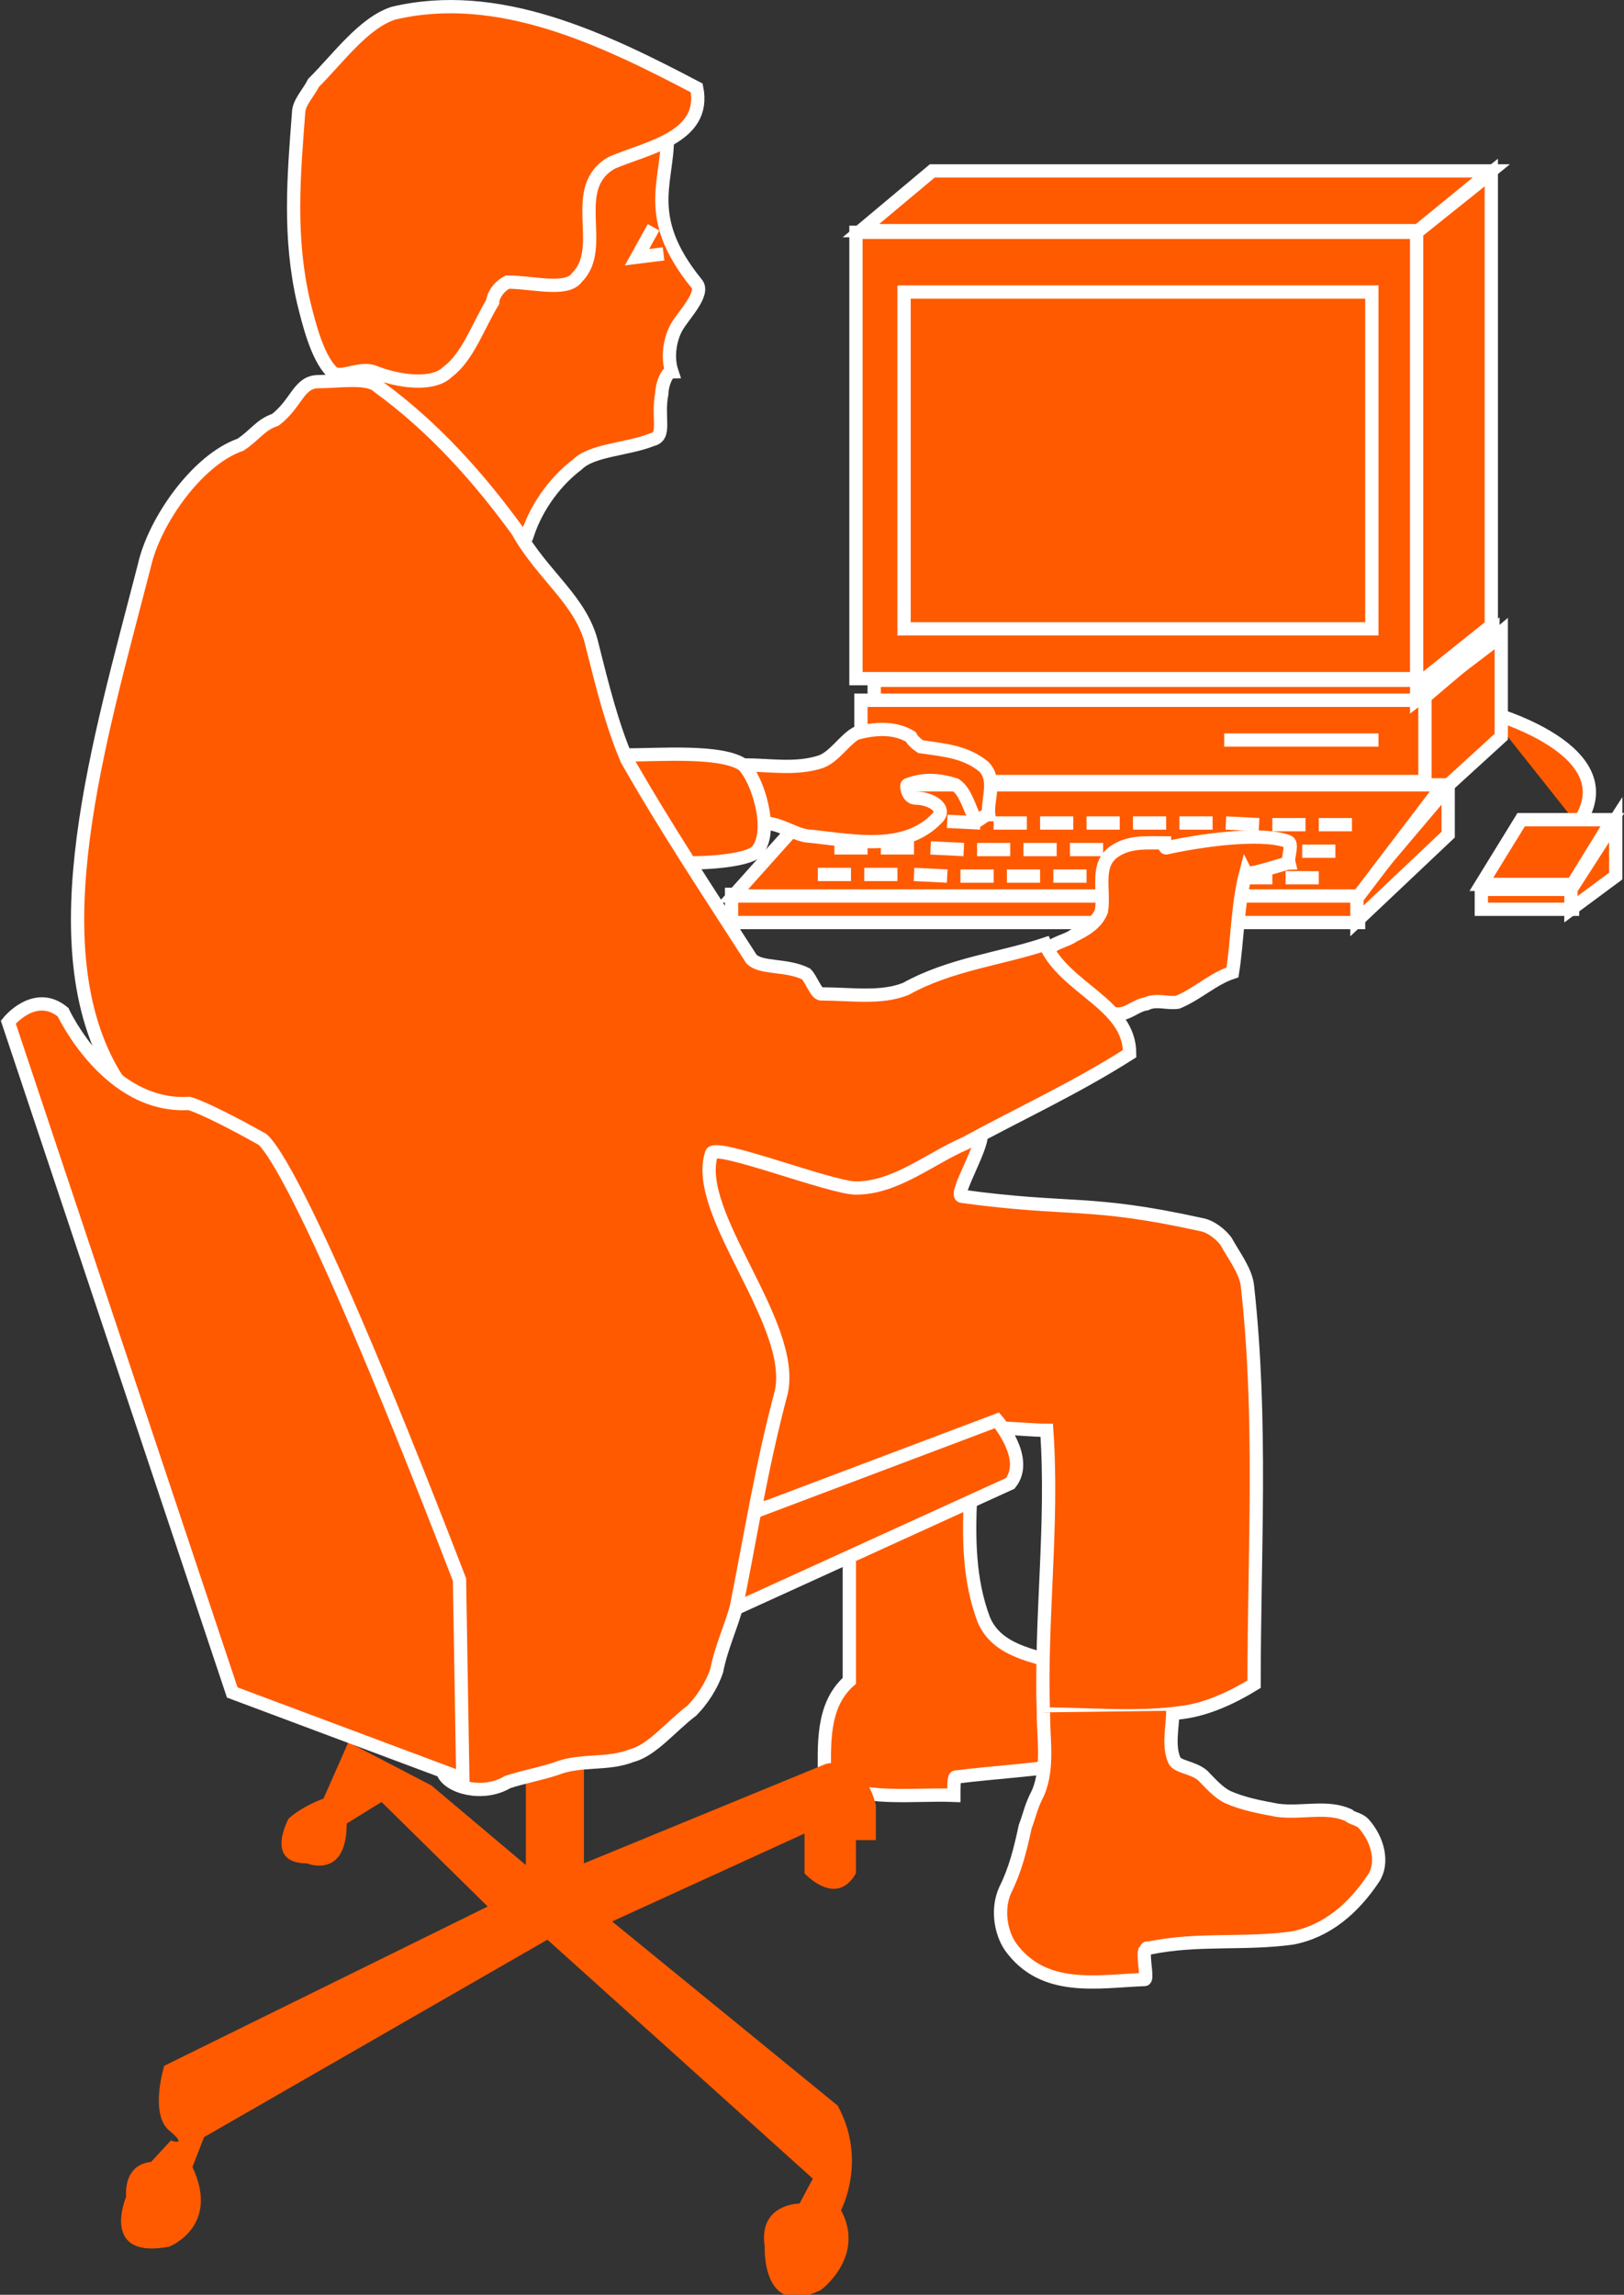 <?xml version="1.0" encoding="utf-8"?>
<!-- Generator: Adobe Illustrator 20.1.0, SVG Export Plug-In . SVG Version: 6.00 Build 0)  -->
<svg version="1.1" id="Layer_1" xmlns="http://www.w3.org/2000/svg" xmlns:xlink="http://www.w3.org/1999/xlink" x="0px" y="0px"
	 viewBox="0 0 97.9 138.3" style="enable-background:new 0 0 97.9 138.3;" xml:space="preserve">
<rect x="0" y="0" width="97.9" height="138.3" fill="#333333" stroke="none"/>
<style type="text/css">
	.st0{fill:#FF5A00;stroke:#FFFFFF;stroke-width:0.8;}
	.st1{fill:#FF5A00;}
</style>
<g>
	<path class="st0" d="M95.1,49.7c3.2-4.5-5.4-6.8-5.4-6.8"/>
	<polygon class="st0" points="89.9,10.3 85.5,13.9 51.9,13.9 56.2,10.3 	"/>
	<rect x="51.6" y="14" class="st0" width="33.9" height="26.9"/>
	<polygon class="st0" points="89.9,37.7 89.9,10.4 85.4,14 85.4,41.3 	"/>
	<path class="st0" d="M40.2,7.7c0.3,3-1.7,5.1,1.8,9.4c0.5,0.6-0.8,1.9-1.2,2.6c-0.4,0.7-0.6,1.8-0.3,2.7c-0.3,0-0.6,0.8-0.6,1.3
		c-0.3,1.5,0.3,2.6-0.6,2.8c-1.5,0.6-3.6,0.6-4.5,1.5c-1.2,0.9-2.4,2.4-3,4.2c-0.3,0-0.9,0-1.2,0c-2.7-2.7-6-8.4-9.9-9.6
		c-1.5-3.9,1.2-7.2,3-10.5c2.1-3.6,6-6,10.2-6.3"/>
	<path class="st0" d="M20,22.4c0.5,0.5,1.6-0.3,2.5,0c1.5,0.6,3.6,0.9,4.5,0c1.2-0.9,1.8-2.7,2.7-4.2c0-0.3,0.3-0.9,0.9-1.2
		c1.5,0,3.6,0.6,4.2-0.3c1.8-1.8-0.6-5.4,2.1-6.9C39,8.9,42.6,8.3,42,5.3c-5.7-3-12-6-18.3-4.5c-1.8,0.6-3.3,2.7-4.8,4.2
		C18.6,5.6,18,6.2,18,6.8c-0.3,3.9-0.6,7.5,0.3,11.4C18.6,19.4,19.1,21.5,20,22.4z"/>
	<path class="st0" d="M51.2,94.1c0,2.4,0,4.8,0,7.2c-1.7,1.5-1.5,3.9-1.5,6c2.4,1.3,5.3,0.8,7.8,0.9c0-0.4,0-1.1,0.1-1.1
		c2.4-0.3,4.6-0.4,7.1-0.8c0.6-1.6,0.9-3.6,0.9-5.4c-2.1-1.1-5.3-0.9-6.3-3.3c-0.9-2.4-0.9-4.9-0.8-7.3"/>
	<path class="st0" d="M42.7,90.9c5.6,0.6,10.4-2.4,15.5-4.5c1.3-0.6,3.3-0.2,4.9-0.2c0.4,5.7-0.4,11.4-0.2,17.1
		c2.9,0,5.6,0.3,8.4-0.1c1.5-0.2,3-0.9,4.3-1.7c0-8,0.5-15.9-0.4-24c-0.1-0.9-0.8-1.8-1.3-2.7c-0.3-0.4-0.9-0.9-1.5-1
		c-6.8-1.5-7.8-0.8-14.4-1.7c-0.6,0,1.5-3.3,1.1-3.9c-1.2-1.6-16.8-0.8-18.8-0.6"/>
	<path class="st0" d="M70.7,103.1c0,1-0.3,2.1,0.1,3c0.2,0.4,1.1,0.4,1.7,0.9c0.4,0.4,0.9,1,1.5,1.3c0.9,0.4,1.9,0.6,3,0.8
		c1.5,0.2,3-0.3,4.3,0.3c0.2,0.2,0.6,0.2,0.9,0.5c0.9,1,1.2,2.4,0.6,3.3c-1.2,1.8-2.8,3.2-4.9,3.6c-2.9,0.4-5.7,0-8.6,0.6
		c-0.3,0-0.1,0-0.3,0.2c-0.1,0.4,0.2,1.7,0,1.7c-2.8,0.1-6.1,0.8-8.1-2c-0.6-0.9-0.8-2.3-0.3-3.4c0.6-1.2,0.9-2.4,1.2-3.8
		c0.4-1.1,0.3-1.1,0.8-2.1c0.6-1.5,0.3-3.1,0.3-4.8"/>
	<path class="st1" d="M35.2,104.8v7.5l14.6-6c2.4-0.5,3,2.5,3,2.5v2.1h-1.2v2c-1.2,2.1-3.1,0-3.1,0v-2.4l-11.6,5.3l13.6,11.1
		c1.8,3.3,0.2,6.3,0.2,6.3c1.5,2.8-1.2,4.8-1.2,4.8c-3.6,1.8-3.4-2.6-3.4-2.6c-0.4-2.6,2.1-2.6,2.1-2.6l0.8-1.5L33,116.9l-20.7,11.9
		l-0.7,1.8c1.7,3.6-1.4,4.8-1.4,4.8c-4.2,0.8-2.6-3-2.6-3c-0.1-2.1,1.5-2.1,1.5-2.1l1.2-1.3c0,0,1.1,0.4-0.1-0.6
		c-1.2-1-0.3-3.9-0.3-3.9l19.5-9.6l-6.4-6.3l-2.1,1.3c0,3.4-2.4,2.4-2.4,2.4c-2.6,0-1.1-2.7-1.1-2.7c0.9-0.8,2.1-1.2,2.1-1.2L21,105
		l5,2.6l5.7,4.8v-6.6"/>
	<path class="st0" d="M44,97.1l16.9-7.7c1.2-1.5-0.8-3.8-0.8-3.8l-15.9,6"/>
	<rect x="54.5" y="17.6" class="st0" width="28.2" height="20.3"/>
	<rect x="51.9" y="42.2" class="st0" width="34.1" height="4.9"/>
	<rect x="44.1" y="53.9" class="st0" width="37.8" height="1.7"/>
	<rect x="89.3" y="53.6" class="st0" width="5.5" height="1.2"/>
	<polygon class="st0" points="94.8,53.3 97.2,49.4 91.7,49.4 89.3,53.3 	"/>
	<polygon class="st0" points="97.4,52.8 97.4,49.4 94.7,53.6 94.7,54.8 	"/>
	<polygon class="st0" points="87.3,50.3 87.3,47.4 81.8,53.9 81.8,55.5 	"/>
	<polygon class="st0" points="90.5,44.4 90.5,38.1 85.9,42 85.9,48.6 	"/>
	<rect x="52.7" y="41" class="st0" width="33" height="1.2"/>
	<polygon class="st0" points="90,38.7 90,38 85.4,41.4 85.4,42.2 	"/>
	<polygon class="st0" points="87,47.3 81.9,54 44.2,54 50.2,47.3 	"/>
	<line class="st0" x1="73.8" y1="44.6" x2="83.1" y2="44.6"/>
	<polyline class="st0" points="39.4,13.7 38.4,15.5 40,15.3 	"/>
	<line class="st0" x1="57.1" y1="49.5" x2="59.1" y2="49.6"/>
	<line class="st0" x1="59.9" y1="49.6" x2="61.9" y2="49.6"/>
	<line class="st0" x1="51.3" y1="49.5" x2="53.3" y2="49.5"/>
	<line class="st0" x1="54.1" y1="49.5" x2="56.1" y2="49.5"/>
	<line class="st0" x1="62.7" y1="49.6" x2="64.7" y2="49.6"/>
	<line class="st0" x1="65.5" y1="49.6" x2="67.5" y2="49.6"/>
	<line class="st0" x1="68.3" y1="49.6" x2="70.3" y2="49.6"/>
	<line class="st0" x1="71.1" y1="49.6" x2="73.1" y2="49.6"/>
	<line class="st0" x1="73.9" y1="49.6" x2="75.9" y2="49.7"/>
	<line class="st0" x1="76.7" y1="49.7" x2="78.7" y2="49.7"/>
	<line class="st0" x1="79.5" y1="49.7" x2="81.5" y2="49.7"/>
	<line class="st0" x1="56.1" y1="51.1" x2="58.1" y2="51.2"/>
	<line class="st0" x1="58.9" y1="51.2" x2="60.9" y2="51.2"/>
	<line class="st0" x1="50.3" y1="51.1" x2="52.3" y2="51.1"/>
	<line class="st0" x1="53.1" y1="51.1" x2="55.1" y2="51.1"/>
	<line class="st0" x1="61.7" y1="51.2" x2="63.7" y2="51.2"/>
	<line class="st0" x1="64.5" y1="51.2" x2="66.5" y2="51.2"/>
	<line class="st0" x1="67.3" y1="51.2" x2="69.3" y2="51.2"/>
	<line class="st0" x1="70.1" y1="51.2" x2="72.1" y2="51.2"/>
	<line class="st0" x1="72.9" y1="51.2" x2="74.9" y2="51.3"/>
	<line class="st0" x1="75.7" y1="51.3" x2="77.7" y2="51.3"/>
	<line class="st0" x1="78.5" y1="51.3" x2="80.5" y2="51.3"/>
	<line class="st0" x1="55.1" y1="52.7" x2="57.1" y2="52.8"/>
	<line class="st0" x1="57.9" y1="52.8" x2="59.9" y2="52.8"/>
	<line class="st0" x1="49.3" y1="52.7" x2="51.3" y2="52.7"/>
	<line class="st0" x1="52.1" y1="52.7" x2="54.1" y2="52.7"/>
	<line class="st0" x1="60.7" y1="52.8" x2="62.7" y2="52.8"/>
	<line class="st0" x1="63.5" y1="52.8" x2="65.5" y2="52.8"/>
	<line class="st0" x1="66.3" y1="52.8" x2="68.3" y2="52.8"/>
	<line class="st0" x1="69.1" y1="52.8" x2="71.1" y2="52.8"/>
	<line class="st0" x1="71.9" y1="52.8" x2="73.9" y2="52.9"/>
	<line class="st0" x1="74.7" y1="52.9" x2="76.7" y2="52.9"/>
	<line class="st0" x1="77.5" y1="52.9" x2="79.5" y2="52.9"/>
	<path class="st0" d="M44.9,46.1c1.5,0,3.1,0.3,4.6-0.2c0.8-0.3,1.4-1.3,2.1-1.7c1.1-0.3,2.3-0.4,3.3,0.2c0.1,0.2,0.3,0.4,0.6,0.6
		c1.4,0.2,2.7,0.3,3.8,1.2c0.8,0.8,0.2,2,0.3,2.9c-0.3,0-0.8,0.6-0.8,0.3c-0.4-0.8-0.6-1.7-1.2-2.1c-0.9-0.3-1.9-0.4-2.9,0
		c-0.1,0,0,0.8,0.5,0.8c0.9,0,1.9,0.6,1.3,1.2c-1.9,2-4.9,1.4-7.6,1.1c-0.9,0-1.8-0.8-2.9-0.8"/>
	<path class="st0" d="M67.2,61.1c0.8,0.1,1.2-0.5,1.9-0.6c0.6-0.3,1.3,0,1.9-0.1c1.2-0.5,2.1-1.4,3.3-1.8c0.3-1.9,0.3-4.1,0.8-6
		c0.1,0.2,2.5-0.6,2.6-0.6c-0.1-0.4,0.3-1.2-0.1-1.3c-1.7-0.6-5.5,0-7.3,0.4c-0.1,0-0.1-0.2-0.1-0.3c-1.1,0-2.1-0.1-3,0.5
		c-1.2,0.8-0.6,2.3-0.8,3.6c-0.3,0.8-1.1,1.2-1.7,1.5c-0.4,0.3-1.2,0.4-1.6,0.9"/>
	<path class="st0" d="M37.7,45.5c2.1,0,5.8-0.3,7.1,0.6c0.9,0.9,1.8,3.9,0.9,5.1c-0.3,0.6-2.7,0.8-3.9,0.8"/>
	<path class="st0" d="M19.2,23c1.2,0,3-0.3,3.6,0.3c3.3,2.4,6,5.4,8.4,8.7c1.5,2.7,3.9,4.2,4.5,6.9c0.6,2.4,1.2,4.8,2.1,6.9
		c2.4,4.2,4.8,7.8,7.5,12c0.6,0.6,2.1,0.3,3.3,0.9c0.3,0.3,0.6,1.2,0.9,1.2c1.8,0,3.6,0.3,5.1-0.3c2.7-1.5,5.7-1.8,8.4-2.7
		c1.2,2.7,5.1,3.6,5.1,6.6c-3.3,2.1-6.6,3.6-9.9,5.4c-2.1,0.9-4.2,2.7-6.6,2.7c-1.5,0-8.4-2.7-8.7-2.1c-1.2,3.6,5.1,10.2,4.2,14.4
		c-1.2,4.5-1.8,8.4-2.7,12.9c-0.3,1.2-0.9,2.4-1.2,3.9c-0.3,0.9-0.9,1.8-1.5,2.4c-1.2,0.9-2.4,2.4-3.6,2.7c-1.5,0.6-3.1,0.2-4.6,0.8
		c-0.9,0.3-2,0.5-2.9,0.8c-1.5,0.9-3.6,0.3-3.9-0.6c-1.5-4.2-0.3-9-1.8-13.2c-3-8.4-5.5-15.7-11.1-25.2c-1.2-2-5.4-1.2-6.9-3.6
		C2.2,57,6,44.6,8.7,34.1c0.6-2.7,3.2-6.4,5.8-7.3c0.9-0.6,1.2-1.2,2.1-1.5C17.9,24.3,18,23,19.2,23z"/>
	<path class="st0" d="M14,102l13.9,5.2l-0.2-12c-10.3-26.7-12-26.6-12-26.6c-3.4-1.9-4.3-2.1-4.3-2.1c-4.9,0.3-7.6-5.5-7.6-5.5
		c-1.7-1.4-3.3,0.6-3.3,0.6L14,102z"/>
</g>
</svg>
